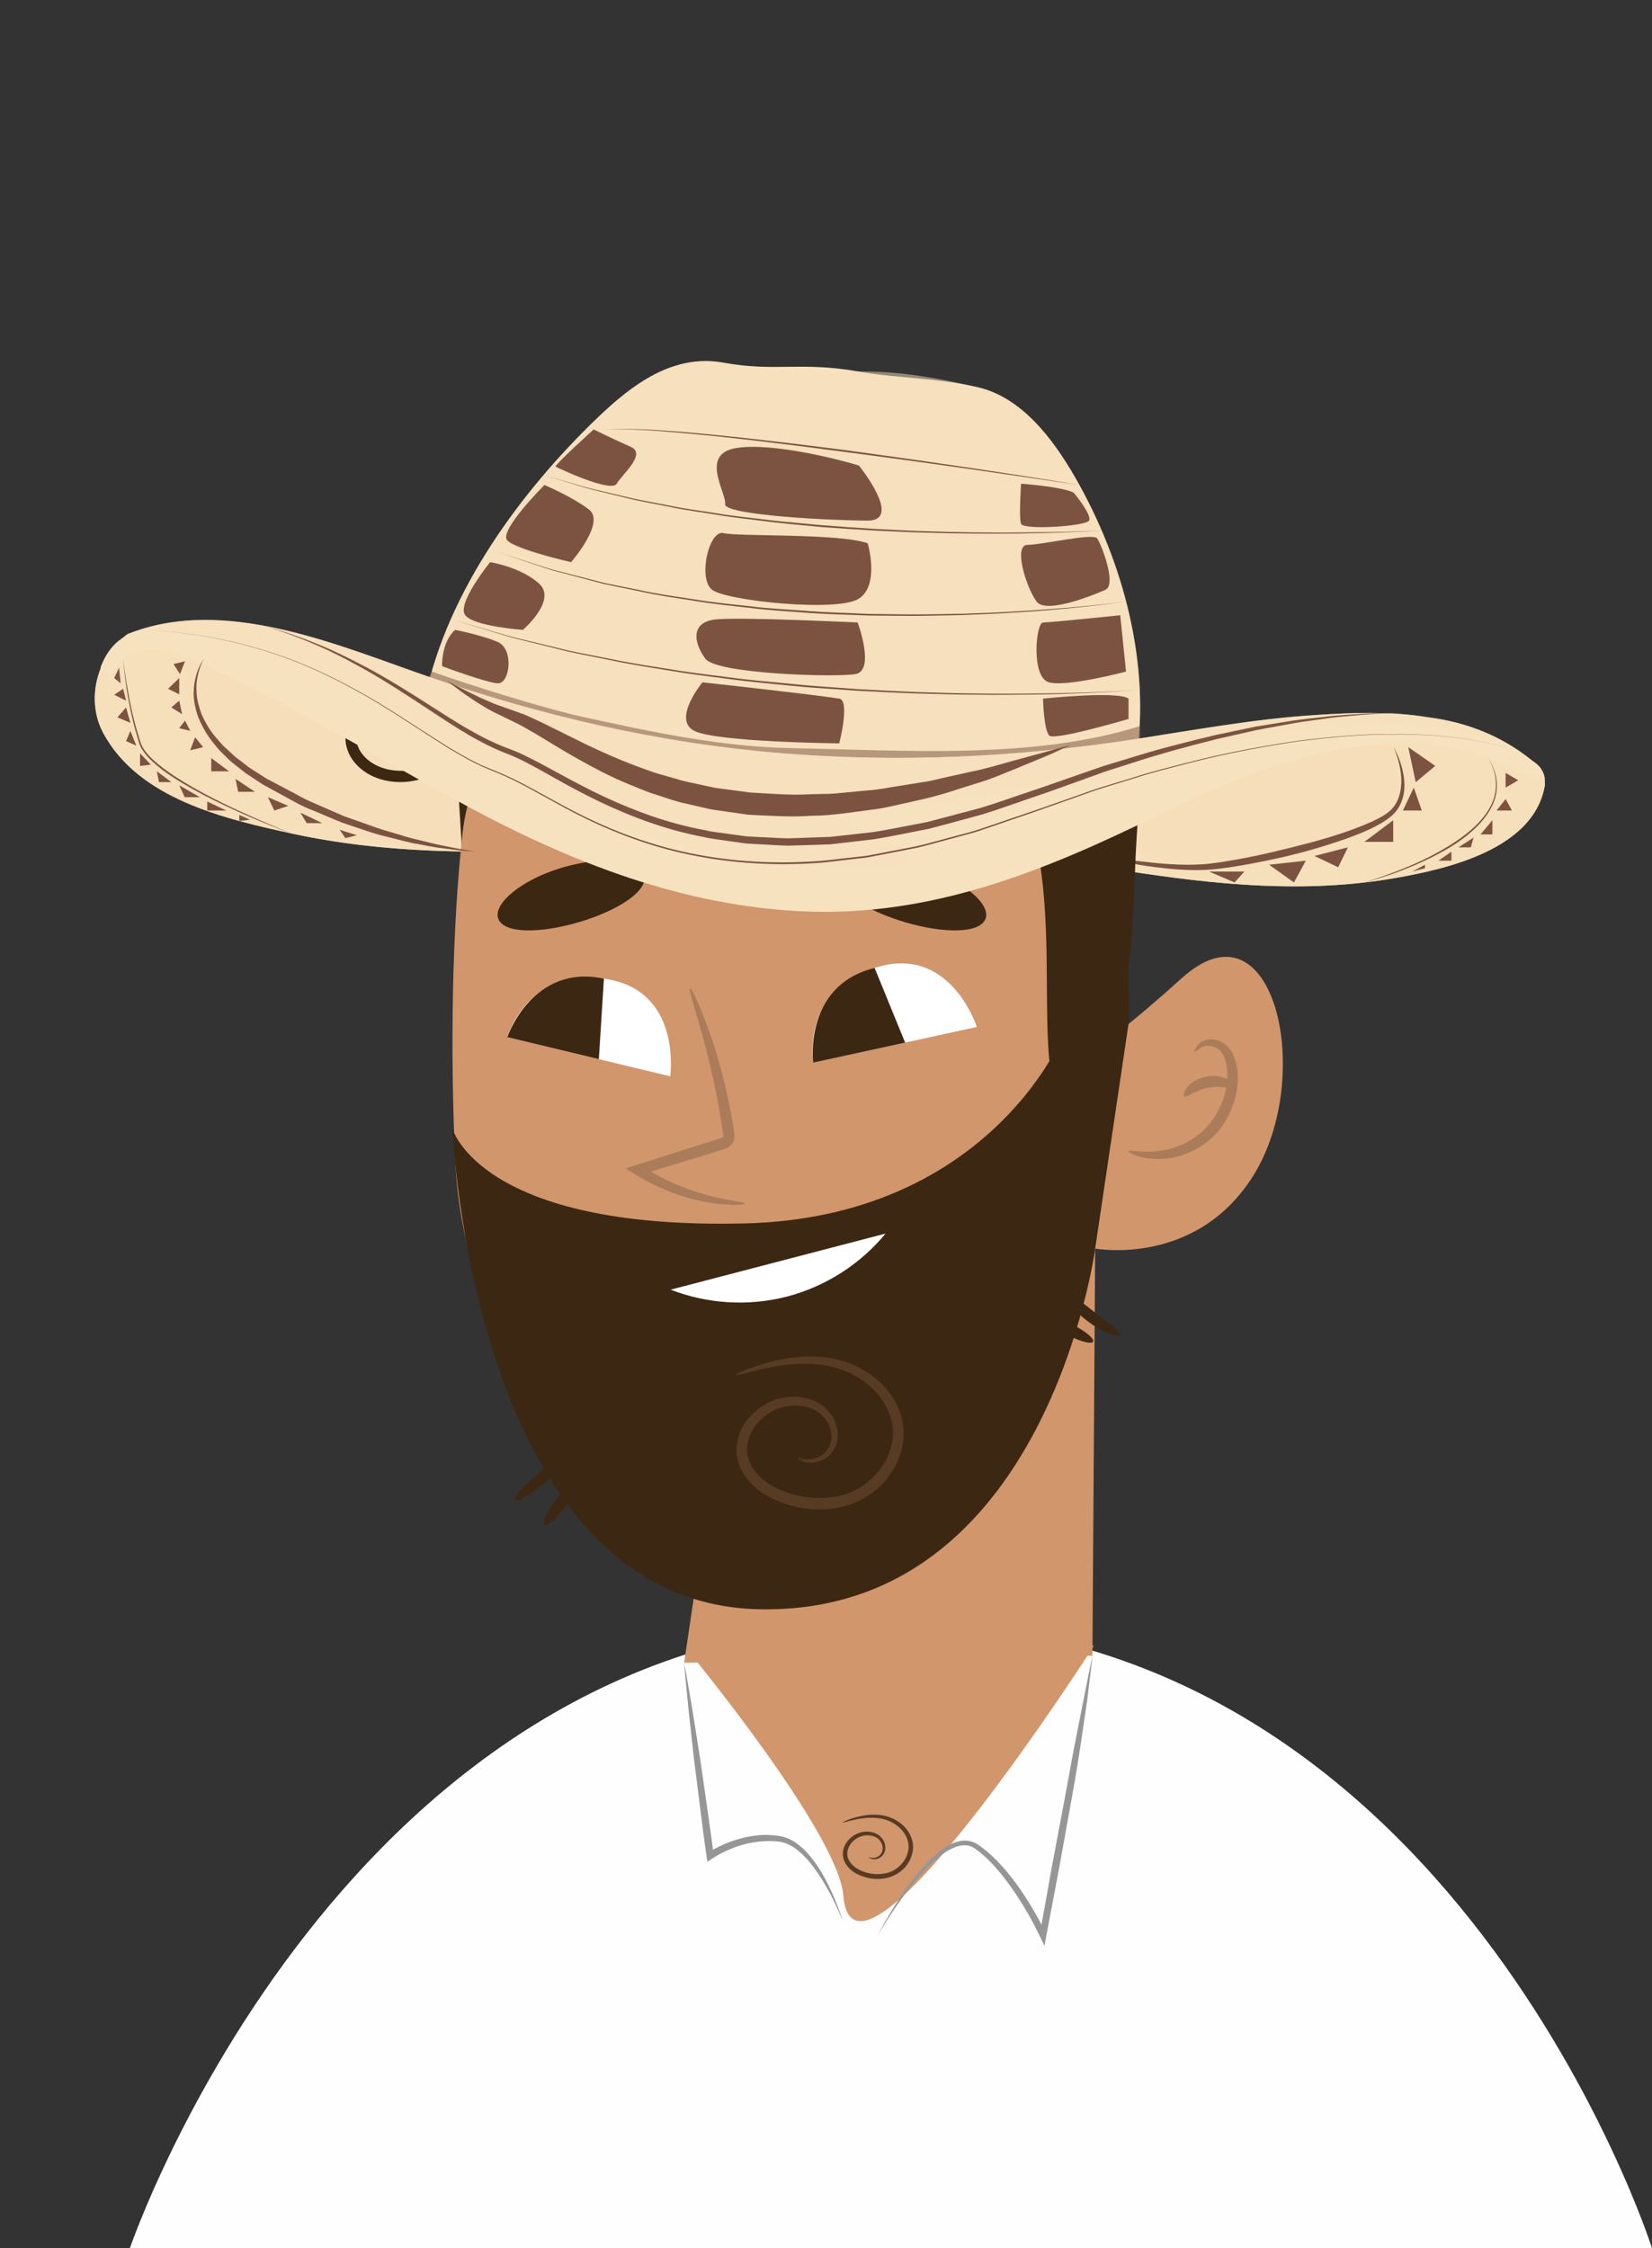 <?xml version="1.0" encoding="utf-8"?>
<!-- Generator: Adobe Illustrator 16.0.0, SVG Export Plug-In . SVG Version: 6.00 Build 0)  -->
<!DOCTYPE svg PUBLIC "-//W3C//DTD SVG 1.1//EN" "http://www.w3.org/Graphics/SVG/1.1/DTD/svg11.dtd">
<svg version="1.1" id="Capa_1" xmlns="http://www.w3.org/2000/svg" xmlns:xlink="http://www.w3.org/1999/xlink" x="0px" y="0px"
	 width="222.104px" height="302.26px" viewBox="0 0 222.104 302.26" enable-background="new 0 0 222.104 302.26"
	 xml:space="preserve">
<rect x="0" y="0" width="222.104" height="302.26" fill="#333333" stroke="none"/>
<g>
	<g>
		<g>
			<path fill="#F7E2C0" d="M207.697,105.349c-0.011-0.16-0.016-0.324-0.014-0.489c-0.005-0.076,0-0.16-0.013-0.232
				c-0.13-1.08-0.979-2.103-1.979-2.428c-0.688-0.608-1.533-1.104-2.606-1.438c-2.142-1.315-4.879-1.975-7.013-2.371
				c-1.697-0.314-8.357-0.588-11.235,0.795c-4.867-0.286-10.084,0.692-14.828,1.075c-5.972,0.479-12.658,0.463-18.394,2.606
				c-5.198-0.38-10.556,0.229-15.753,0.386c-5.592,0.174-11.184,0.279-16.779,0.353c-5.592,0.071-11.185,0.063-16.776,0.065
				c-4.759,0.002-9.885-0.598-14.674,0.03c-5.54-1.08-11.132-1.54-16.636-3.038c-6.438-1.756-12.544-4.572-18.626-7.357
				c-9.192-4.207-21.196-10.174-31.619-7.897c-0.079-0.437-0.379-0.788-0.941-0.712c-5.949,0.769-8.793,8.444-5.968,13.781
				c4.738,8.954,16.478,11.641,25.328,13.573c25,5.464,50.67,0.005,75.89,0.486c24.428,0.47,48.166,9.828,72.69,5.483
				c6.969-1.233,18.569-3.908,19.952-12.49C207.699,105.47,207.702,105.407,207.697,105.349z"/>
			<path opacity="0.5" fill="#F6DEBB" enable-background="new    " d="M207.697,105.349c-0.011-0.16-0.016-0.324-0.014-0.489
				c-0.005-0.076,0-0.16-0.013-0.232c-0.13-1.08-0.979-2.103-1.979-2.428c-0.688-0.608-1.533-1.104-2.606-1.438
				c-2.142-1.315-4.879-1.975-7.013-2.371c-1.697-0.314-8.357-0.588-11.235,0.795c-4.867-0.286-10.084,0.692-14.828,1.075
				c-5.972,0.479-12.658,0.463-18.394,2.606c-5.198-0.38-10.556,0.229-15.753,0.386c-5.592,0.174-11.184,0.279-16.779,0.353
				c-5.592,0.071-11.185,0.063-16.776,0.065c-4.759,0.002-9.885-0.598-14.674,0.03c-5.54-1.08-11.132-1.54-16.636-3.038
				c-6.438-1.756-12.544-4.572-18.626-7.357c-9.192-4.207-21.196-10.174-31.619-7.897c-0.079-0.437-0.379-0.788-0.941-0.712
				c-5.949,0.769-8.793,8.444-5.968,13.781c4.738,8.954,16.478,11.641,25.328,13.573c25,5.464,50.67,0.005,75.89,0.486
				c24.428,0.47,48.166,9.828,72.69,5.483c6.969-1.233,18.569-3.908,19.952-12.49C207.699,105.47,207.702,105.407,207.697,105.349z"
				/>
			<path opacity="0.5" fill="#F6DEBB" enable-background="new    " d="M207.697,105.349c-0.011-0.16-0.016-0.324-0.014-0.489
				c-0.005-0.076,0-0.16-0.013-0.232c-0.13-1.08-0.979-2.103-1.979-2.428c-0.688-0.608-1.533-1.104-2.606-1.438
				c-2.142-1.315-4.879-1.975-7.013-2.371c-1.697-0.314-8.357-0.588-11.235,0.795c-4.867-0.286-10.084,0.692-14.828,1.075
				c-5.972,0.479-12.658,0.463-18.394,2.606c-5.198-0.38-10.556,0.229-15.753,0.386c-5.592,0.174-11.184,0.279-16.779,0.353
				c-5.592,0.071-11.185,0.063-16.776,0.065c-4.759,0.002-9.885-0.598-14.674,0.03c-5.54-1.08-11.132-1.54-16.636-3.038
				c-6.438-1.756-12.544-4.572-18.626-7.357c-9.192-4.207-21.196-10.174-31.619-7.897c-0.079-0.437-0.379-0.788-0.941-0.712
				c-5.949,0.769-8.793,8.444-5.968,13.781c4.738,8.954,16.478,11.641,25.328,13.573c25,5.464,50.67,0.005,75.89,0.486
				c24.428,0.47,48.166,9.828,72.69,5.483c6.969-1.233,18.569-3.908,19.952-12.49C207.699,105.47,207.702,105.407,207.697,105.349z"
				/>
			<path opacity="0.5" fill="#F6DEBB" enable-background="new    " d="M189.418,101.893c-2.292-2.712-5.271-2.522-8.589-2.375
				c-2.946,0.134-5.886,0.329-8.827,0.553c-0.672,0.071-1.339,0.137-1.994,0.189c-0.92,0.074-1.858,0.137-2.807,0.195
				c-1.653,0.14-3.307,0.283-4.958,0.426c-1.204,0.104-2.405,0.209-3.604,0.314c-2.42,0.337-4.793,0.838-7.026,1.671
				c-5.198-0.38-10.556,0.229-15.753,0.386c-1.004,0.032-2.011,0.052-3.017,0.078c-2.436,0.28-4.833,0.707-7.108,1.498
				c-1.843-0.151-3.669-0.28-5.438-0.443c-2.772-0.253-5.549-0.492-8.323-0.73c-3.226,0.01-6.448,0.014-9.671,0.016
				c-4.758,0.002-9.884-0.598-14.673,0.03c-5.54-1.08-11.132-1.54-16.636-3.038c-3.862-1.054-7.604-2.493-11.299-4.072
				c-0.051-0.018-0.103-0.036-0.154-0.052c-0.031-0.019-0.061-0.035-0.093-0.054c-2.376-1.022-4.731-2.102-7.08-3.18
				c-4.588-2.098-9.872-4.635-15.313-6.368c-5.025-1.197-13.422-1.417-12.03,5.915c1.377,7.283,8.92,12.865,15.02,16.223
				c5.258,2.894,12.392,4.991,18.687,4.239c1.115,0.536,2.271,0.897,3.453,1.161c17.592,0.26,35.343-2.274,52.875-1.938
				c7.362,0.141,14.657,1.091,21.934,2.229c1.736-0.358,3.485-0.674,5.264-0.888c3.434-0.414,6.745,0.101,10.121,0.337
				c7.819,2.983,16.179,2.466,24.19,0.015C179.967,113.188,194.349,107.735,189.418,101.893z"/>
		</g>
		<g>
			<path fill="#7B5340" d="M145.116,114.521c0,0,0.81,0.164,2.233,0.407c1.421,0.25,3.456,0.593,5.91,0.871
				c2.446,0.288,5.331,0.59,8.375,0.406c1.51-0.104,3.088-0.379,4.676-0.652c1.59-0.287,3.199-0.625,4.8-0.998
				c3.193-0.771,6.393-1.548,9.304-2.535c1.458-0.481,2.838-1.023,4.109-1.592c1.257-0.597,2.422-1.226,3.036-2.22
				c0.633-0.98,0.825-2.099,0.842-3.073c0.01-0.982-0.147-1.845-0.316-2.539c-0.354-1.392-0.717-2.144-0.717-2.144
				s0.107,0.178,0.279,0.525c0.171,0.349,0.414,0.866,0.64,1.56c0.225,0.692,0.454,1.558,0.521,2.588
				c0.072,1.021-0.072,2.253-0.74,3.399c-0.331,0.573-0.817,1.091-1.385,1.501c-0.562,0.413-1.172,0.773-1.814,1.104
				c-1.282,0.669-2.695,1.215-4.165,1.733c-2.947,1.016-6.136,1.947-9.382,2.629c-1.62,0.353-3.248,0.668-4.86,0.935
				c-1.614,0.263-3.202,0.502-4.786,0.545c-1.572,0.048-3.081-0.041-4.502-0.174c-1.419-0.148-2.756-0.312-3.98-0.521
				C148.293,115.443,145.116,114.521,145.116,114.521z"/>
		</g>
		<g>
			<path fill="#7B5340" d="M183.438,118.645c0,0,1.632-0.472,4.006-1.381c2.373-0.896,5.505-2.255,8.305-4.153
				c0.699-0.472,1.382-0.97,2.005-1.517c0.634-0.537,1.199-1.128,1.695-1.74c0.485-0.62,0.898-1.267,1.169-1.936
				c0.146-0.33,0.264-0.66,0.331-0.993c0.103-0.325,0.124-0.653,0.156-0.966c0.043-0.625,0-1.208-0.112-1.708
				c-0.062-0.514-0.277-0.919-0.375-1.276c-0.312-0.67-0.506-1.049-0.506-1.049s0.208,0.369,0.545,1.032
				c0.11,0.354,0.342,0.757,0.424,1.273c0.133,0.502,0.2,1.096,0.158,1.736c-0.029,0.32-0.046,0.657-0.147,0.991
				c-0.064,0.342-0.182,0.681-0.324,1.021c-0.27,0.687-0.684,1.353-1.169,1.989c-0.497,0.629-1.065,1.236-1.699,1.788
				c-0.625,0.562-1.31,1.075-2.01,1.56c-2.852,1.882-6.009,3.202-8.398,4.072C185.091,118.248,183.438,118.645,183.438,118.645z"/>
		</g>
		<polygon fill="#7B5340" points="189.335,100.452 192.962,102.973 190.338,105.162 		"/>
		<polygon fill="#7B5340" points="190.079,105.893 188.609,108.976 191.147,108.976 		"/>
		<polygon fill="#7B5340" points="187.308,110.283 183.438,113.186 187.308,113.186 		"/>
		<polygon fill="#7B5340" points="181.217,113.925 176.722,115.084 179.913,116.598 		"/>
		<polygon fill="#7B5340" points="175.562,115.719 170.632,116.264 173.967,118.645 		"/>
		<polygon fill="#7B5340" points="167.299,117.183 162.564,117.183 165.979,118.645 		"/>
		<polygon fill="#7B5340" points="202.424,103.921 202.424,105.893 204.124,104.905 		"/>
		<polygon fill="#7B5340" points="202.424,107.431 201.201,108.976 203.274,108.976 		"/>
		<polygon fill="#7B5340" points="200.645,110.283 199.051,112.186 200.645,112.186 		"/>
		<polygon fill="#7B5340" points="198.106,112.619 196.079,113.925 197.746,113.925 		"/>
		<polygon fill="#7B5340" points="195.135,114.506 193.395,115.719 195.135,115.719 		"/>
		<polygon fill="#7B5340" points="191.583,116.264 189.877,117.183 191.583,116.724 		"/>
	</g>
	<g>
		<path fill="#3C2713" d="M65.399,161.824c-0.821-19.283-3.213-41.655-4.031-60.94C61.051,93.473,60.8,85.726,63.937,79
			c2.732-5.863,7.84-10.363,13.505-13.488c5.667-3.124,11.918-5.005,18.131-6.808c4.741-1.379,9.585-2.739,14.52-2.562
			c4.936,0.177,10.056,2.137,12.862,6.199c2.808,4.062,2.465,10.376-1.516,13.296c5.614-1.522,11.448-2.262,17.27-2.188
			c2.582,0.034,5.368,0.312,7.308,2.017c2.668,2.341,2.708,6.673,1.057,9.815c-1.647,3.145-4.579,5.382-7.419,7.513
			c5.04,0.217,11.06,1.053,13.205,5.618c1.084,2.312,0.82,5.007,0.532,7.546c-1.097,9.667-0.572,14.511-1.668,24.177
			c-0.323,2.866,0.899,10.68-1.115,12.739c-2.047,2.095-8.456,2.678-11.366,3.041c-24.23,3.045-46.803,11.385-71.034,14.429"/>
		<path fill="#FFFEFE" d="M17.462,302.26c0,0,28.808-84.633,103.381-84.166c74.572,0.47,101.261,84.166,101.261,84.166H17.462z"/>
		<path fill="#D1966C" d="M62.184,112.05c-1.452,13.228-1.647,29.389-0.995,43.78c0.91,20,11.396,39.726,31.098,43.308l3.239,0.59
			l-3.55,23.82l54.895-0.941l0.37-54.738c0,0,13.531,2.518,21.246-9.786c8.378-13.366,2.792-37.753-9.574-26.596
			c-14.484,13.072-17.615,12.924-17.615,12.924c-2.503-16.909,7.054-51.103-32.769-59.79C88.532,80.255,64.42,91.702,62.184,112.05z
			"/>
		<g>
			<path fill="#AB7C59" d="M151.723,154.776c0.068-0.246,1.636,0.279,4.109-0.031c2.425-0.262,5.824-1.691,7.696-4.961
				c1.508-2.518,1.831-5.584,1.128-7.512c-0.738-2.03-2.913-1.865-3.378-1.285l-0.281-0.375c0.514-0.142,0.771-0.171,0.809-0.094
				c0.032,0.077-0.164,0.25-0.613,0.534l-0.757,0.471l0.474-0.845c0.251-0.451,1.015-0.997,2.041-0.932
				c1.005-0.011,2.271,0.76,2.829,2.016c1.103,2.472,0.787,5.849-0.932,8.805c-2.167,3.788-6.273,5.29-8.938,5.259
				C153.147,155.869,151.64,154.918,151.723,154.776z"/>
		</g>
		<g>
			<path fill="#AB7C59" d="M165.95,146.193c-0.263,0.343-1.688-0.303-3.459,0.054c-1.784,0.275-2.897,1.375-3.263,1.147
				c-0.166-0.11-0.095-0.611,0.396-1.216c0.482-0.603,1.423-1.234,2.6-1.442c1.172-0.21,2.272,0.057,2.932,0.455
				C165.83,145.589,166.067,146.035,165.95,146.193z"/>
		</g>
		<path fill="#F0A67B" d="M90.166,177.376"/>
		<g>
			<path fill="#AB7C59" d="M113.358,196.877c0.205,0.356-1.157,1.456-3.225,1.728c-2.063,0.28-3.664-0.422-3.563-0.823
				c0.089-0.425,1.595-0.448,3.361-0.695C111.701,196.86,113.161,196.487,113.358,196.877z"/>
		</g>
		<path fill="#FFFFFF" d="M109.33,142.874c0,0-1.774-10.39,9.333-13.04c9.329-2.229,12.673,8.238,12.673,8.238L109.33,142.874z"/>
		<path fill="#3C2713" d="M117.587,130.135l4.105,10.044l-12.363,2.695C109.33,142.874,107.993,132.517,117.587,130.135z"/>
		<path fill="#FFFFFF" d="M68.208,139.446c0,0,2.931-10.129,14.08-7.676c9.37,2.058,7.82,12.938,7.82,12.938L68.208,139.446z"/>
		<path fill="#3C2713" d="M81.193,131.574l-0.68,10.827l-12.305-2.955C68.208,139.446,71.518,129.54,81.193,131.574z"/>
		<path fill="#3C2713" d="M60.834,151.772c0,0,2.629,63.814,41.26,64.59c38.624,0.779,45.146-48.495,45.146-48.495l4.482-30.185
			l-9.303,2.496c0,0-10.149,23.515-42.266,24.308C64.618,165.362,60.834,151.772,60.834,151.772z"/>
		<g>
			<path fill="#AB7C59" d="M100.154,161.824c0,0.139-1.601,0.319-4.318-0.063c-2.69-0.382-6.524-1.431-10.436-3.865l-1.293-0.811
				l1.469-0.464c2.803-0.892,5.783-1.839,8.911-2.83c0.799-0.25,1.592-0.496,2.375-0.737c0.35-0.142,0.337-0.162,0.359-0.234
				c0.038-0.121-0.027-0.543-0.087-0.938c-0.229-1.571-0.492-3.081-0.768-4.514c-0.562-2.863-1.187-5.421-1.764-7.557
				c-1.166-4.269-2.076-6.87-1.861-6.956c0.179-0.071,1.452,2.396,2.897,6.639c0.722,2.122,1.465,4.689,2.11,7.586
				c0.318,1.447,0.614,2.979,0.871,4.572c0.04,0.393,0.19,0.779,0.085,1.466c-0.11,0.776-0.918,1.271-1.337,1.374
				c-0.799,0.252-1.606,0.506-2.427,0.763c-3.137,0.955-6.133,1.867-8.945,2.722l0.175-1.273
				C93.592,161.531,100.269,161.401,100.154,161.824z"/>
		</g>
		<g>
			<path fill="#3C2713" d="M132.499,123.527c-0.757,1.988-5.533,2.01-10.804,0.467c-5.266-1.555-9.271-4.163-8.83-6.244
				c0.435-2.062,5.41-2.764,10.998-1.116C129.447,118.273,133.25,121.557,132.499,123.527z"/>
		</g>
		<g>
			<path fill="#3C2713" d="M66.992,123.527c0.756,1.988,5.533,2.01,10.803,0.467c5.267-1.555,9.271-4.163,8.829-6.244
				c-0.434-2.062-5.409-2.764-10.997-1.116C70.042,118.273,66.239,121.557,66.992,123.527z"/>
		</g>
		<path fill="#FFFFFF" d="M90.166,173.392c4.954,1.937,10.524,2.264,15.67,0.92c5.146-1.345,9.849-4.351,13.225-8.461"/>
		<g>
			<path fill="#3C2713" d="M76.745,195.54c0.27,0.327-1.188,1.96-3.255,3.648c-2.068,1.691-3.958,2.795-4.228,2.467
				c-0.266-0.327,1.188-1.963,3.258-3.652C74.586,196.313,76.478,195.213,76.745,195.54z"/>
		</g>
		<g>
			<path fill="#3C2713" d="M77.337,199.469c0.339,0.255-0.319,1.701-1.467,3.235c-1.148,1.531-2.354,2.568-2.696,2.314
				c-0.34-0.256,0.319-1.703,1.472-3.236C75.792,200.251,76.998,199.215,77.337,199.469z"/>
		</g>
		<g>
			<path fill="#3C2713" d="M146.953,180.384c-0.194,0.377-1.66,0.004-3.273-0.836c-1.609-0.837-2.759-1.818-2.565-2.195
				c0.196-0.375,1.663-0.002,3.274,0.836C145.999,179.024,147.149,180.006,146.953,180.384z"/>
		</g>
		<g>
			<path fill="#3C2713" d="M150.594,179.485c-0.169,0.375-2.334-0.27-4.492-1.948c-2.168-1.669-3.338-3.599-3.021-3.858
				c0.333-0.279,1.933,1.092,3.957,2.646C149.05,177.892,150.783,179.094,150.594,179.485z"/>
		</g>
		<g>
			<path fill="#3C2713" d="M135.567,63.755c0.063,0.062-0.208,0.561-1.028,1.195c-0.412,0.288-0.988,0.689-1.891,0.642
				c-0.926-0.008-1.851-1.066-1.724-2.187c0.019-1.142,1.014-2.186,2.09-2.575c1.067-0.438,2.34-0.567,3.606-0.288
				c1.242,0.265,2.649,1.013,3.308,2.495c0.654,1.491,0.151,3.199-0.64,4.381c-3.408,4.602-8.147,6.722-11.579,7.602
				c-3.483,0.86-5.721,0.521-5.707,0.362c-0.014-0.262,2.166-0.32,5.404-1.403c3.155-1.049,7.612-3.354,10.587-7.386
				c0.655-1.004,0.919-2.096,0.55-2.973c-0.354-0.865-1.277-1.466-2.248-1.703c-1.911-0.513-4.196,0.262-4.289,1.581
				c-0.102,0.659,0.268,1.15,0.761,1.245c0.497,0.103,1.057-0.106,1.46-0.304C135.055,64.021,135.485,63.667,135.567,63.755z"/>
		</g>
		<g>
			<path fill="#3C2713" d="M50.389,100.316c0.082-0.086,0.468,0.374,1.26,0.172c0.383-0.105,0.758-0.379,0.871-0.88
				c0.123-0.486-0.027-1.16-0.49-1.602c-0.826-0.914-3.425-1.179-3.988,0.334c-0.298,0.732-0.127,1.819,0.395,2.659
				c0.542,0.871,1.428,1.596,2.468,2.045c2.114,0.902,4.56,0.695,6.42-0.072c1.915-0.794,3.396-2.083,4.541-3.229
				c2.258-2.365,3.421-4.123,3.627-3.979c0.145,0.09-0.666,2.029-2.824,4.709c-1.102,1.301-2.614,2.802-4.776,3.794
				c-2.16,0.969-4.963,1.29-7.595,0.185c-1.296-0.562-2.437-1.484-3.148-2.677c-0.69-1.211-0.963-2.657-0.405-3.994
				c0.59-1.406,2.165-1.897,3.241-1.791c1.122,0.067,2.176,0.504,2.85,1.287c0.682,0.798,0.796,1.829,0.502,2.598
				c-0.287,0.807-1.067,1.194-1.597,1.201C50.562,101.114,50.28,100.305,50.389,100.316z"/>
		</g>
		<g>
			<path fill="#583B23" d="M98.95,184.849c-0.03-0.093,1.011-0.609,3.011-1.273c1.993-0.613,5.026-1.498,8.896-1.102
				c1.914,0.209,4.036,0.862,5.943,2.166c1.898,1.277,3.691,3.252,4.392,5.871c0.753,2.612,0.053,5.641-1.666,7.942
				c-1.684,2.354-4.506,3.974-7.502,4.362c-3.011,0.402-5.995-0.184-8.531-1.506c-2.489-1.267-4.699-3.832-4.464-6.771
				c0.234-2.854,2.223-4.949,4.325-5.979c2.172-1.045,4.579-0.983,6.423-0.07c1.888,0.921,2.875,2.84,2.849,4.465
				c0.029,1.688-1.09,2.965-2.123,3.37c-1.037,0.47-1.975,0.372-2.508,0.155c-0.545-0.223-0.741-0.474-0.715-0.502
				c0.011-0.154,1.164,0.768,2.955-0.186c0.851-0.445,1.623-1.473,1.534-2.822c-0.059-1.318-0.918-2.828-2.463-3.506
				c-1.519-0.693-3.619-0.688-5.385,0.234c-1.76,0.896-3.361,2.759-3.478,4.927c-0.158,2.172,1.532,4.229,3.758,5.358
				c2.225,1.146,4.961,1.672,7.607,1.311c5.396-0.538,9.272-5.986,8.013-10.428c-0.545-2.203-2.06-3.989-3.744-5.184
				c-1.705-1.226-3.587-1.877-5.363-2.135c-3.592-0.513-6.587,0.164-8.593,0.602C100.103,184.626,98.986,184.957,98.95,184.849z"/>
		</g>
		<g>
			<path fill="#583B23" d="M104.145,63.946c-0.026-0.025,0.119-0.274,0.617-0.448c0.481-0.154,1.348-0.14,2.139,0.508
				c0.844,0.61,1.207,2.124,0.583,3.42c-0.559,1.347-2.078,2.349-3.73,2.683c-1.658,0.351-3.48,0.408-5.428,0.134
				c-1.892-0.365-4.058-0.688-5.868-2.484c-0.894-0.912-1.239-2.455-0.841-3.706c0.342-1.273,1.243-2.347,2.269-3.072
				c2.094-1.394,4.353-2.233,6.848-2.831c2.48-0.552,5.079-0.575,7.448,0.154c2.354,0.756,4.376,2.219,5.677,4.107
				c1.326,1.869,1.796,4.219,1.405,6.211c-0.365,2.005-1.316,3.66-2.365,4.949c-2.181,2.576-4.599,3.796-6.171,4.641
				c-1.614,0.81-2.541,1.169-2.59,1.079c-0.056-0.099,0.785-0.638,2.289-1.597c1.466-0.983,3.734-2.346,5.612-4.793
				c0.918-1.222,1.708-2.754,1.964-4.481c0.281-1.725-0.146-3.61-1.301-5.194c-1.132-1.59-2.925-2.853-4.965-3.485
				c-2.061-0.615-4.392-0.604-6.675-0.091c-2.254,0.52-4.553,1.396-6.297,2.553c-1.734,1.112-2.473,3.357-1.252,4.622
				c1.199,1.298,3.282,1.816,5.012,2.161c1.775,0.311,3.521,0.313,5.01,0.06c1.484-0.249,2.664-0.971,3.174-1.992
				c0.544-1.002,0.371-2.075-0.208-2.604C105.235,63.275,104.127,64.067,104.145,63.946z"/>
		</g>
		<path fill="#D1966C" d="M92.287,221.666c0,0,20.389,24.662,21.094,33.177c1.398,16.879,33.696-33.576,33.696-33.576
			L92.287,221.666z"/>
		<g>
			<path fill="#583B23" d="M113.286,245.015c-0.013-0.035,0.422-0.255,1.264-0.535c0.84-0.256,2.113-0.627,3.738-0.463
				c0.807,0.09,1.696,0.362,2.498,0.91c0.799,0.538,1.551,1.367,1.844,2.469c0.319,1.1,0.024,2.371-0.696,3.338
				c-0.708,0.99-1.896,1.67-3.153,1.834c-1.265,0.17-2.519-0.077-3.585-0.633c-1.045-0.533-1.974-1.61-1.875-2.845
				c0.098-1.198,0.933-2.081,1.816-2.513c0.912-0.439,1.924-0.415,2.699-0.032c0.793,0.388,1.208,1.196,1.196,1.877
				c0.012,0.711-0.457,1.246-0.891,1.418c-0.438,0.196-0.831,0.156-1.053,0.063c-0.229-0.092-0.313-0.197-0.303-0.211
				c0.005-0.064,0.489,0.324,1.244-0.077c0.356-0.188,0.68-0.62,0.643-1.188c-0.025-0.553-0.386-1.188-1.033-1.47
				c-0.64-0.291-1.521-0.288-2.263,0.097c-0.739,0.379-1.416,1.16-1.461,2.07c-0.067,0.914,0.644,1.777,1.578,2.253
				c0.935,0.479,2.085,0.702,3.197,0.548c2.267-0.224,3.896-2.514,3.368-4.381c-0.229-0.926-0.866-1.675-1.574-2.178
				c-0.715-0.516-1.507-0.787-2.25-0.898c-1.513-0.213-2.773,0.071-3.615,0.254C113.771,244.923,113.3,245.062,113.286,245.015z"/>
		</g>
		<g>
			<path fill="#979696" d="M113.286,258.24c-0.762-1.871-1.634-3.697-2.688-5.405c-1.064-1.682-2.253-3.357-3.865-4.443
				c-0.397-0.271-0.829-0.479-1.271-0.625c-0.44-0.16-0.888-0.182-1.411-0.224c-0.5-0.021-0.953-0.028-1.448,0.013
				c-0.487,0.019-0.972,0.09-1.453,0.17c-0.962,0.17-1.907,0.451-2.817,0.818c-0.901,0.367-1.806,0.818-2.589,1.342l-0.638,0.426
				l-0.112-0.756c-0.321-2.158-0.59-4.322-0.863-6.486l-0.817-6.494l-0.724-6.506l-0.319-3.258
				c-0.108-1.088-0.208-2.174-0.294-3.264c0.206,1.073,0.396,2.146,0.58,3.225L93.109,230l1.023,6.465l0.93,6.479
				c0.309,2.158,0.623,4.318,0.884,6.483l-0.75-0.329c0.907-0.586,1.83-1.022,2.802-1.404c0.968-0.375,1.976-0.657,3.005-0.824
				c0.516-0.079,1.034-0.146,1.558-0.16c0.512-0.035,1.071,0.009,1.577,0.055c0.479,0.061,1.052,0.113,1.56,0.319
				c0.51,0.188,0.988,0.444,1.414,0.759c0.863,0.616,1.568,1.393,2.195,2.204c0.626,0.815,1.168,1.687,1.644,2.587
				C111.906,254.429,112.695,256.306,113.286,258.24z"/>
		</g>
		<g>
			<path fill="#979696" d="M118.021,260.176c1.317-2.534,2.829-4.973,4.55-7.269c0.869-1.141,1.789-2.254,2.857-3.236
				c0.533-0.49,1.101-0.954,1.729-1.344c0.626-0.387,1.318-0.719,2.092-0.828c0.769-0.122,1.618,0.061,2.267,0.516l0.871,0.648
				c0.282,0.225,0.557,0.48,0.835,0.72c0.536,0.499,1.052,1.009,1.528,1.556c0.492,0.531,0.941,1.101,1.389,1.668
				c0.889,1.141,1.681,2.35,2.429,3.58c0.747,1.233,1.437,2.488,2.072,3.801l-0.854,0.107l1.687-9.39l1.764-9.374l0.861-4.686
				c0.278-1.565,0.604-3.123,0.904-4.685l0.924-4.679c0.313-1.559,0.607-3.12,0.946-4.678c-0.159,1.584-0.36,3.162-0.548,4.744
				c-0.171,1.586-0.448,3.149-0.668,4.727c-0.239,1.572-0.453,3.148-0.714,4.717c-0.255,1.564-0.512,3.145-0.802,4.706l-1.693,9.387
				l-1.771,9.371l-0.256,1.354l-0.598-1.246c-1.214-2.533-2.664-5-4.338-7.264c-0.422-0.563-0.847-1.129-1.313-1.654
				c-0.448-0.541-0.94-1.049-1.437-1.531c-0.258-0.23-0.499-0.473-0.771-0.697l-0.831-0.65c-0.519-0.377-1.156-0.533-1.804-0.45
				c-0.646,0.073-1.284,0.352-1.876,0.698c-0.593,0.351-1.148,0.78-1.676,1.242c-1.053,0.932-2.016,1.979-2.915,3.078
				C121.068,255.343,119.481,257.724,118.021,260.176z"/>
		</g>
	</g>
	<g>
		<path fill="#F7E2C0" d="M155.335,101.451c-0.854,0.196-1.709,0.399-2.563,0.604c1.918-12.735-1.7-26.481-8.196-37.816
			c-3.121-5.438-7.298-10.806-13.085-12.164c-5.538-1.301-10.781-1.193-16.094-2.129c-7.743-1.364-11.122,0.08-18.141-1.184
			c-6.779-1.217-12.283,2.938-17.062,7.543c-10.202,9.832-19.96,23.132-22.977,37.279c-0.032,0.155-0.027,0.299-0.01,0.437
			c-0.274,0.194-0.28,0.672,0.123,0.965c7.644,5.535,17.177,8.551,25.13,11.848c7.975,3.298,15.837,5.373,23.917,6.077
			c16.361,1.426,34.098-2.913,49.372-8.635C157.376,103.664,157.025,101.063,155.335,101.451z"/>
		<path fill="#7B5340" d="M106.336,100.585c-9.362-0.173-18.854-2.191-27.988-4.202c-5.251-1.156-15.292-4.308-20.297-6.091
			c-2.768,5.01-0.289,1.231-0.833,3.293c-0.041,0.153-0.027,0.299-0.01,0.437c-0.274,0.194-0.28,0.672,0.123,0.965
			c7.644,5.535,17.177,8.551,25.13,11.848c3.203,1.323,6.388,2.44,9.574,3.362c1.766,0.021,3.523,0.014,5.264-0.026
			c8.864-0.198,17.714-1.191,26.54-1.974c8.32-0.741,17.064-0.81,25.134-3.148c2.614-0.758,4.957-1.999,6.985-3.593
			c-0.182-0.049-0.388-0.059-0.623-0.004c-0.854,0.196-1.827,4.221-2.68,4.427c0.755-5.016,0.771,1.343,0.624-8.263
			C138.846,102.167,121.57,100.87,106.336,100.585z"/>
		<path opacity="0.5" fill="#F6DEBB" enable-background="new    " d="M155.335,101.451c-0.854,0.196-1.709,0.399-2.563,0.604
			c1.918-12.735-1.7-26.481-8.196-37.816c-3.121-5.438-7.298-10.806-13.085-12.164c-5.538-1.301-10.701-2.196-16.094-2.129
			c-7.078,0.089-11.122,0.08-18.141-1.184c-6.779-1.217-12.283,2.938-17.062,7.543c-10.202,9.832-19.96,23.132-22.977,37.279
			c-0.032,0.155-0.027,0.299-0.01,0.437c-0.274,0.194-0.28,0.672,0.123,0.965c7.644,5.535,17.177,8.551,25.13,11.848
			c7.975,3.298,15.837,5.373,23.917,6.077c16.361,1.426,34.098-2.913,49.372-8.635C157.376,103.664,157.025,101.063,155.335,101.451
			z"/>
		<path fill="#F7E2C0" d="M206.91,103.026c-4.427-3.925-9.564-5.921-14.968-6.597c-5.039-0.85-10.405-0.603-15.28-0.284
			c-8.022,0.523-15.989,1.985-23.929,3.214c-16.064,2.486-32.145,3.224-48.338,1.852c-15.954-1.354-31.675-4.994-46.849-10.257
			c-12.324-4.273-27.425-10.897-40.418-5.703c-0.379,0.297-0.789,0.641-1.214,0.925c-0.943,0.783-1.747,1.879-2.336,3.394
			c-0.355,0.914,0.921,1.269,1.396,0.616c3.984-5.48,10.63-1.734,15.172,0.436c3.863,1.847,7.659,3.856,11.426,5.916
			c7.08,3.866,14.042,7.967,21.142,11.802c14.215,7.672,29.119,13.452,45.235,14.188c17.216,0.79,32.542-5.425,47.811-12.96
			c15.896-7.846,33.323-14.167,50.12-5.142C206.698,104.866,207.681,103.713,206.91,103.026z"/>
		<path opacity="0.5" fill="#F6DEBB" enable-background="new    " d="M191.942,96.43c-5.039-0.85-10.405-0.603-15.28-0.284
			c-8.022,0.523-15.989,1.985-23.929,3.214c-16.064,2.486-32.145,3.224-48.338,1.852c-15.954-1.354-31.675-4.994-46.849-10.257
			c-11.79-4.09-26.123-10.319-38.717-6.305c9.319,0.452,17.559,2.474,26.067,6.655c8.333,4.096,16.007,9.432,24.198,13.797
			c15.52,8.271,34.101,12.43,51.667,11.223c1.14-0.079,1.912-1.824,0.646-2.387c-3.872-1.713-7.788-3.39-11.735-5.005
			c12.217,0.568,25.007-2.211,36.35-4.905c12.064-2.864,24.077-6.051,36.523-6.597c7.034-0.31,13.549,0.56,19.879,2.406
			C199.142,97.974,195.606,96.889,191.942,96.43z"/>
	</g>
	<g>
		<path fill="#7B5340" d="M152.867,92.773c0,0-1.446,0.126-3.983,0.258c-1.268,0.08-2.81,0.13-4.576,0.211
			c-1.77,0.042-3.764,0.136-5.941,0.142c-2.178,0.031-4.537,0.046-7.032,0.014c-2.496,0.005-5.125-0.093-7.847-0.157
			c-2.721-0.088-5.531-0.236-8.385-0.381c-2.851-0.221-5.752-0.357-8.643-0.652c-2.889-0.299-5.784-0.538-8.614-0.942
			c-2.837-0.361-5.629-0.71-8.311-1.185c-2.688-0.431-5.288-0.844-7.728-1.374c-2.442-0.515-4.772-0.902-6.877-1.468
			c-2.114-0.524-4.052-1.004-5.77-1.431c-1.704-0.476-3.173-0.947-4.392-1.307c-2.433-0.733-3.821-1.153-3.821-1.153
			s1.394,0.404,3.833,1.113c1.221,0.347,2.695,0.802,4.403,1.26c1.72,0.413,3.66,0.879,5.775,1.387
			c2.105,0.558,4.437,0.936,6.877,1.441c2.439,0.521,5.039,0.925,7.727,1.345c2.682,0.465,5.473,0.803,8.308,1.153
			c2.83,0.395,5.725,0.621,8.611,0.911c2.886,0.306,5.785,0.453,8.632,0.684c2.852,0.154,5.66,0.313,8.378,0.411
			c2.72,0.074,5.348,0.181,7.842,0.185c2.494,0.041,4.853,0.036,7.029,0.012c2.177-0.003,4.171-0.074,5.94-0.096
			c1.767-0.063,3.31-0.097,4.577-0.163C151.419,92.885,152.867,92.773,152.867,92.773z"/>
	</g>
	<g>
		<path fill="#7B5340" d="M151.39,80.867c0,0-1.319,0.212-3.643,0.48c-1.16,0.152-2.574,0.279-4.192,0.456
			c-1.623,0.135-3.451,0.328-5.452,0.444c-2,0.135-4.167,0.271-6.463,0.35c-2.294,0.122-4.717,0.145-7.223,0.193
			c-2.505,0.042-5.095-0.02-7.726-0.035c-2.628-0.119-5.304-0.154-7.97-0.346c-2.664-0.221-5.337-0.342-7.948-0.684
			c-2.615-0.295-5.192-0.553-7.663-0.983c-2.478-0.385-4.875-0.729-7.118-1.238c-1.125-0.231-2.219-0.456-3.278-0.674
			c-0.528-0.111-1.049-0.22-1.559-0.327c-0.504-0.133-0.999-0.264-1.484-0.391c-1.938-0.515-3.713-0.986-5.288-1.404
			c-1.558-0.473-2.895-0.958-4.006-1.32c-2.216-0.744-3.481-1.17-3.481-1.17s1.271,0.411,3.496,1.13
			c1.114,0.349,2.456,0.819,4.018,1.273c1.576,0.404,3.354,0.861,5.295,1.36c0.484,0.125,0.979,0.254,1.483,0.385
			c0.51,0.104,1.029,0.212,1.559,0.32c1.06,0.213,2.153,0.434,3.278,0.66c2.241,0.5,4.639,0.835,7.114,1.209
			c2.469,0.421,5.045,0.667,7.657,0.952c2.608,0.331,5.28,0.44,7.941,0.652c2.663,0.202,5.334,0.247,7.96,0.377
			c2.628,0.025,5.215,0.098,7.719,0.064c2.504-0.038,4.925-0.052,7.218-0.164c2.295-0.07,4.462-0.197,6.461-0.324
			c2-0.114,3.828-0.284,5.452-0.399c1.62-0.158,3.035-0.27,4.196-0.408C150.068,81.063,151.39,80.867,151.39,80.867z"/>
	</g>
	<g>
		<path fill="#7B5340" d="M148.593,71.298c0,0-4.756,0.35-11.905,0.432c-3.574,0.028-7.746,0.027-12.213-0.119
			c-2.235-0.038-4.54-0.185-6.885-0.279c-2.343-0.13-4.721-0.301-7.098-0.47c-2.372-0.242-4.75-0.426-7.078-0.714
			c-2.326-0.313-4.628-0.525-6.831-0.905c-2.203-0.373-4.352-0.627-6.354-1.061c-2.007-0.41-3.918-0.732-5.657-1.147
			c-1.737-0.426-3.329-0.815-4.739-1.161c-1.41-0.348-2.607-0.768-3.609-1.054c-1.996-0.604-3.137-0.95-3.137-0.95
			s1.146,0.331,3.147,0.91c1.006,0.272,2.207,0.678,3.621,1.007c1.413,0.332,3.006,0.707,4.745,1.116
			c1.738,0.407,3.65,0.721,5.656,1.122c2.003,0.424,4.151,0.668,6.354,1.031c2.203,0.37,4.504,0.571,6.828,0.874
			c2.328,0.278,4.704,0.449,7.074,0.683c2.375,0.18,4.75,0.36,7.09,0.501c2.342,0.104,4.645,0.262,6.878,0.31
			c4.463,0.165,8.633,0.186,12.206,0.172c3.572-0.028,6.551-0.078,8.634-0.157C147.404,71.371,148.593,71.298,148.593,71.298z"/>
	</g>
	<g>
		<path fill="#7B5340" d="M145.116,65.208c0,0-3.984-0.582-9.959-1.454c-5.975-0.876-13.946-2.008-21.931-3.038
			c-3.99-0.536-7.983-1.041-11.731-1.485c-3.747-0.44-7.251-0.798-10.257-1.07c-1.505-0.116-2.884-0.223-4.107-0.316
			c-1.225-0.055-2.292-0.103-3.172-0.142c-0.88-0.015-1.57,0.022-2.043,0.025c-0.472,0.01-0.724,0.015-0.724,0.015
			s0.251-0.009,0.723-0.025c0.473-0.01,1.163-0.059,2.044-0.057c0.88,0.025,1.95,0.058,3.178,0.094
			c1.224,0.081,2.605,0.172,4.112,0.272c3.009,0.256,6.518,0.596,10.269,1.017c3.751,0.426,7.749,0.908,11.741,1.426
			c7.981,1.071,15.948,2.245,21.92,3.152C141.146,64.54,145.116,65.208,145.116,65.208z"/>
	</g>
	<path fill="#7B5340" d="M112.833,93.929c1.487,0.235,0,6.013,0,6.013S96.4,99.787,93.356,98.266
		c-3.046-1.523,1.086-6.526,1.086-6.526S109.143,93.347,112.833,93.929z"/>
	<path fill="#7B5340" d="M115.309,83.696c0,0,2.414,6.487-0.32,6.938c-2.73,0.454-18.63-0.022-20.153-2.068
		c-1.521-2.045-2.153-4.995,1.543-5.302C100.076,82.959,115.309,83.696,115.309,83.696z"/>
	<path fill="#7B5340" d="M116.657,73.038c0,0,1.688,5.713-1.26,7.493c-2.949,1.776-17.69,0.257-19.648-1.225
		c-1.958-1.486-0.437-8.118,1.521-7.63C99.228,72.166,112.756,71.677,116.657,73.038z"/>
	<path fill="#7B5340" d="M115.479,62.598c0,0,5.991,7.396,1.178,7.396c-4.816,0-19.387-0.74-19.17-2.221
		c0.219-1.478-3.479-6.701,1.463-7.528C103.888,59.414,113.462,61.944,115.479,62.598z"/>
	<path fill="#7B5340" d="M151.723,93.929v2.734c0,0-9.868,2.906-10.628,2.253c-0.764-0.65-0.864-4.987-0.864-4.987
		S150.283,92.858,151.723,93.929z"/>
	<path fill="#7B5340" d="M150.608,82.72l0.782,7.572c0,0-7.914,2.1-10.356,1.447c-2.444-0.65-1.772-8.039-0.804-8.043
		C141.201,83.693,150.608,82.72,150.608,82.72z"/>
	<path fill="#7B5340" d="M148.593,79.307c0,0-7.827,3.52-9.239,1.561c-1.413-1.958-3.153-7.612-1.198-7.612
		c1.958,0,8.81-1.632,9.354-0.869C148.052,73.146,150.197,78.647,148.593,79.307z"/>
	<path fill="#7B5340" d="M144.354,66.244c0,0,2.501,2.986,2.065,3.749c-0.436,0.759-8.818,1.305-9.138,0.434
		c-0.322-0.87,0-5.393,0-5.393S142.832,65.432,144.354,66.244z"/>
	<path fill="#7B5340" d="M61.189,84.685c0,0,3.462,0.671,5.708,1.616c2.246,0.945,1.667,5.691,0,5.565
		c-1.669-0.127-7.467-2.303-7.467-2.303S59.327,86.327,61.189,84.685z"/>
	<path fill="#7B5340" d="M65.896,75.581c0,0-4.565,5.621-3.34,7.139c1.223,1.518,7.745,1.965,7.745,1.965s4.643-3.973,2.176-6.216
		C70.012,76.226,65.896,75.581,65.896,75.581z"/>
	<path fill="#7B5340" d="M73.2,65.208c0,0-6.22,6.207-4.993,7.454c1.228,1.244,8.57,2.919,8.57,2.919s4.663-5.335,2.43-7.058
		C76.971,66.803,73.2,65.208,73.2,65.208z"/>
	<path fill="#7B5340" d="M79.811,57.742c0,0-5.354,4.854-5.111,4.999c0.243,0.147,7.491,3.57,8.218,2.293
		c0.726-1.277,4.058-3.997,1.882-4.957C82.625,59.118,79.811,57.742,79.811,57.742z"/>
	<path fill="none" stroke="#7B5340" stroke-miterlimit="10" d="M24.873,88.913"/>
	<g>
		<g>
			<path fill="#7B5340" d="M27.426,88.566c0,0-0.444,0.678-0.782,2.011c-0.158,0.665-0.288,1.494-0.221,2.438
				c0.011,0.95,0.316,1.982,0.697,3.066c0.482,1.052,1.104,2.149,1.98,3.155c0.442,0.497,0.863,1.035,1.407,1.485
				c0.527,0.462,1.012,0.991,1.615,1.411c0.59,0.431,1.144,0.93,1.787,1.325c0.636,0.406,1.279,0.816,1.927,1.231
				c1.373,0.724,2.768,1.458,4.161,2.193c1.372,0.815,2.843,1.332,4.246,1.981c0.708,0.305,1.404,0.624,2.105,0.91
				c0.716,0.253,1.424,0.502,2.12,0.746c1.394,0.486,2.727,1.002,4.035,1.353c1.303,0.37,2.518,0.792,3.677,1.034
				c1.153,0.255,2.199,0.562,3.145,0.744c0.944,0.186,1.766,0.367,2.448,0.482c0.684,0.113,1.22,0.202,1.586,0.263
				c0.368,0.051,0.563,0.077,0.563,0.077s-0.792-0.02-2.177-0.146c-0.69-0.066-1.524-0.19-2.487-0.309
				c-0.963-0.113-2.03-0.344-3.203-0.562c-1.181-0.193-2.419-0.564-3.75-0.881c-1.339-0.298-2.71-0.746-4.122-1.234
				c-0.708-0.238-1.429-0.48-2.156-0.725c-0.717-0.281-1.433-0.597-2.161-0.898c-1.435-0.638-2.975-1.162-4.341-1.954
				c-1.397-0.763-2.793-1.525-4.168-2.275c-0.66-0.435-1.313-0.866-1.96-1.292c-0.653-0.415-1.224-0.939-1.824-1.394
				c-0.609-0.444-1.124-0.991-1.642-1.501c-0.54-0.49-0.962-1.075-1.401-1.614c-0.868-1.09-1.478-2.276-1.934-3.404
				c-0.369-1.162-0.605-2.271-0.544-3.262c0-0.987,0.194-1.832,0.403-2.498c0.215-0.669,0.471-1.158,0.659-1.479
				C27.303,88.722,27.426,88.566,27.426,88.566z"/>
		</g>
		<g>
			<path fill="#7B5340" d="M39.17,112.05c0,0-2.104-0.744-5.185-2.051c-3.063-1.338-7.151-3.169-10.906-5.615
				c-0.933-0.615-1.831-1.294-2.638-2.052c-0.79-0.754-1.547-1.63-1.804-2.683c-0.308-0.998-0.589-1.97-0.798-2.909
				c-0.243-0.931-0.387-1.827-0.563-2.646c-0.134-0.826-0.281-1.579-0.36-2.255c-0.092-0.674-0.167-1.262-0.217-1.747
				c-0.109-0.97-0.148-1.526-0.148-1.526s0.057,0.555,0.193,1.521c0.125,0.967,0.372,2.339,0.669,3.981
				c0.185,0.814,0.336,1.709,0.588,2.63c0.216,0.93,0.508,1.896,0.825,2.894c0.255,1.004,0.984,1.834,1.771,2.573
				c0.798,0.741,1.699,1.392,2.615,2.019c3.707,2.463,7.778,4.332,10.823,5.694C37.091,111.239,39.17,112.05,39.17,112.05z"/>
		</g>
		<polygon fill="#7B5340" points="24.873,88.913 24.197,90.635 23.328,89.274 		"/>
		<polygon fill="#7B5340" points="24.099,91.869 24.099,93.347 22.603,92.608 24.099,91.161 		"/>
		<polygon fill="#7B5340" points="24.099,94.205 24.481,96.016 23.036,95.11 		"/>
		<polygon fill="#7B5340" points="24.873,96.887 25.576,98.266 24.099,97.901 		"/>
		<polygon fill="#7B5340" points="26.227,99.134 27.315,100.452 25.576,100.874 		"/>
		<polygon fill="#7B5340" points="28.402,101.926 30.794,103.7 28.402,103.7 		"/>
		<polygon fill="#7B5340" points="31.665,104.716 34.273,106.456 32.027,106.456 		"/>
		<polygon fill="#7B5340" points="36.014,107.18 38.754,108.344 36.883,108.976 		"/>
		<polygon fill="#7B5340" points="40.382,109.257 43.333,110.668 41.232,110.668 		"/>
		<polygon fill="#7B5340" points="45.665,111.567 47.965,112.288 46.444,112.691 		"/>
		<polygon fill="#7B5340" points="16.007,89.772 16.223,91.869 15.354,91.161 		"/>
		<polygon fill="#7B5340" points="16.552,92.61 16.948,94.205 15.354,93.409 		"/>
		<polygon fill="#7B5340" points="16.948,95.11 17.528,97.179 15.789,96.452 		"/>
		<polygon fill="#7B5340" points="17.528,98.266 18.326,100.25 16.948,99.643 		"/>
		<polygon fill="#7B5340" points="18.83,101.281 20.283,102.813 18.83,102.973 		"/>
		<polygon fill="#7B5340" points="21.081,103.7 23.036,105.151 21.371,105.151 		"/>
		<polygon fill="#7B5340" points="24.099,105.585 26.879,107.18 24.838,107.18 		"/>
		<polygon fill="#7B5340" points="27.861,107.76 30.431,108.976 27.861,108.976 		"/>
		<polygon fill="#7B5340" points="32.171,109.573 33.622,110.207 32.171,110.379 		"/>
	</g>
	<g>
		<path fill="#7B5340" d="M204.712,101.281c0,0-0.696-0.315-2.064-0.734c-1.376-0.386-3.415-0.902-6.063-1.253
			c-2.646-0.334-5.884-0.625-9.603-0.552c-3.72-0.019-7.904,0.369-12.444,0.925c-4.522,0.685-9.407,1.563-14.482,2.878
			c-2.538,0.657-5.153,1.303-7.771,2.158c-1.315,0.404-2.645,0.813-3.988,1.226c-1.343,0.413-2.666,0.927-4.017,1.392
			c-2.692,0.956-5.438,1.934-8.225,2.877c-1.394,0.478-2.794,0.957-4.202,1.44c-1.409,0.479-2.876,0.806-4.321,1.218
			c-1.455,0.379-2.902,0.818-4.378,1.151c-1.486,0.29-2.978,0.58-4.47,0.871c-0.748,0.14-1.492,0.305-2.244,0.423l-2.273,0.263
			c-1.518,0.153-3.031,0.401-4.556,0.478c-6.102,0.401-12.26-0.046-18.122-1.4c-5.869-1.352-11.37-3.699-16.369-6.477
			c-2.52-1.354-4.934-2.813-7.451-3.913c-1.249-0.562-2.55-1.006-3.745-1.629c-1.215-0.592-2.354-1.278-3.484-1.945
			c-4.447-2.784-8.517-5.628-12.536-7.821c-4.003-2.209-7.848-3.934-11.393-5.062c-0.867-0.335-1.75-0.53-2.58-0.779
			c-0.84-0.222-1.635-0.494-2.424-0.65c-1.578-0.31-3.011-0.687-4.334-0.863c-1.321-0.187-2.501-0.353-3.527-0.497
			c-1.034-0.077-1.914-0.144-2.626-0.196c-1.428-0.103-2.188-0.157-2.188-0.157s0.762,0.053,2.188,0.151
			c0.713,0.052,1.593,0.115,2.627,0.189c1.026,0.143,2.208,0.306,3.53,0.488c1.324,0.174,2.76,0.547,4.339,0.854
			c0.79,0.154,1.586,0.424,2.426,0.644c0.833,0.247,1.715,0.44,2.585,0.773c3.549,1.121,7.401,2.837,11.415,5.038
			c4.028,2.185,8.109,5.021,12.559,7.79c1.129,0.663,2.271,1.346,3.478,1.93c1.193,0.619,2.483,1.055,3.746,1.618
			c2.533,1.1,4.951,2.555,7.473,3.899c5.001,2.761,10.488,5.086,16.339,6.418c5.844,1.335,11.98,1.762,18.06,1.35
			c1.521-0.072,3.029-0.315,4.543-0.464l2.269-0.257c0.75-0.115,1.494-0.278,2.24-0.416c1.49-0.286,2.979-0.572,4.462-0.857
			c1.473-0.328,2.917-0.763,4.369-1.137c1.442-0.408,2.904-0.729,4.314-1.205c1.409-0.479,2.813-0.956,4.205-1.43
			c2.792-0.937,5.53-1.903,8.231-2.854c1.354-0.462,2.679-0.974,4.023-1.383c1.346-0.409,2.676-0.814,3.994-1.216
			c2.622-0.851,5.241-1.489,7.782-2.14c5.083-1.303,9.974-2.17,14.501-2.844c4.544-0.545,8.731-0.921,12.454-0.894
			c3.72-0.064,6.96,0.235,9.605,0.576c2.648,0.358,4.688,0.88,6.063,1.269C204.017,100.964,204.712,101.281,204.712,101.281z"/>
	</g>
	<g>
		<path fill="#7B5340" d="M35.365,84.104c0,0,0.607,0.18,1.746,0.518c0.57,0.166,1.273,0.369,2.083,0.668
			c0.811,0.29,1.757,0.591,2.779,1.024c2.076,0.788,4.52,1.94,7.255,3.388c2.732,1.452,5.71,3.285,8.9,5.349
			c3.21,2.039,6.625,4.32,10.727,5.777c1.013,0.386,2.012,0.895,3.022,1.413c1.012,0.512,1.987,1.066,3,1.606
			c2.009,1.086,4.056,2.194,6.191,3.199c4.269,2,8.877,3.698,13.753,4.577c0.6,0.152,1.212,0.244,1.83,0.318l1.848,0.25l1.854,0.252
			c0.622,0.049,1.248,0.067,1.873,0.102c1.251,0.054,2.503,0.145,3.758,0.168l3.77-0.131l1.887-0.064l1.875-0.21
			c1.25-0.141,2.499-0.28,3.745-0.42c2.479-0.372,4.926-0.914,7.366-1.357c2.401-0.635,4.783-1.266,7.138-1.888
			c2.331-0.7,4.593-1.532,6.841-2.274c2.243-0.743,4.458-1.557,6.613-2.292c1.079-0.374,2.148-0.743,3.204-1.108
			c1.073-0.325,2.133-0.646,3.178-0.962c4.166-1.319,8.171-2.312,11.873-3.194c1.862-0.392,3.647-0.767,5.346-1.123
			c1.713-0.274,3.338-0.535,4.865-0.78c1.526-0.241,2.972-0.355,4.299-0.521c1.327-0.173,2.552-0.255,3.661-0.319
			c1.106-0.067,2.094-0.148,2.955-0.183c0.86-0.015,1.594-0.026,2.188-0.037c1.188-0.02,1.821-0.03,1.821-0.03
			s-0.633,0.026-1.82,0.074c-0.593,0.024-1.324,0.055-2.184,0.09c-0.859,0.055-1.843,0.159-2.947,0.254
			c-1.104,0.091-2.324,0.201-3.645,0.406c-1.32,0.197-2.757,0.346-4.273,0.624c-1.516,0.28-3.128,0.579-4.829,0.894
			c-1.686,0.382-3.459,0.782-5.309,1.2c-3.677,0.929-7.656,1.974-11.776,3.341c-1.035,0.328-2.083,0.66-3.145,0.997
			c-1.051,0.38-2.114,0.764-3.189,1.152c-2.158,0.781-4.333,1.567-6.593,2.335c-2.259,0.757-4.531,1.604-6.876,2.32
			c-2.37,0.637-4.763,1.31-7.187,1.935c-2.463,0.46-4.93,1.018-7.436,1.405c-1.261,0.146-2.524,0.294-3.789,0.442l-1.898,0.221
			l-1.912,0.072l-3.823,0.115c-1.273-0.029-2.546-0.127-3.815-0.188c-0.634-0.038-1.27-0.06-1.9-0.112l-1.884-0.264l-1.877-0.264
			c-0.626-0.077-1.249-0.174-1.857-0.331c-4.952-0.917-9.635-2.665-13.944-4.709c-2.155-1.031-4.221-2.143-6.215-3.267
			c-0.998-0.55-1.981-1.125-2.956-1.636c-0.971-0.515-1.93-1.023-2.95-1.428c-4.118-1.526-7.593-3.908-10.752-5.979
			c-3.171-2.094-6.085-3.99-8.77-5.504c-2.688-1.506-5.095-2.713-7.146-3.547c-1.01-0.457-1.944-0.779-2.747-1.089
			c-0.8-0.317-1.499-0.538-2.064-0.718C35.968,84.298,35.365,84.104,35.365,84.104z"/>
	</g>
	<g>
		<path fill="#7B5340" d="M143.92,100.166c0,0-0.314,0.146-0.904,0.42c-0.599,0.263-1.439,0.7-2.575,1.159
			c-1.121,0.464-2.482,1.025-4.043,1.671c-1.57,0.627-3.306,1.4-5.331,1.974c-2.003,0.604-4.157,1.395-6.5,1.944
			c-1.174,0.265-2.381,0.538-3.614,0.816c-1.234,0.28-2.494,0.579-3.807,0.716c-2.613,0.331-5.308,0.809-8.097,0.812
			c-2.775,0.207-5.605-0.016-8.437-0.137c-1.404-0.201-2.809-0.403-4.208-0.604c-0.703-0.077-1.388-0.253-2.074-0.41
			c-0.686-0.158-1.369-0.315-2.05-0.473c-1.375-0.261-2.673-0.771-3.977-1.181c-1.313-0.389-2.545-0.948-3.775-1.44
			c-2.456-0.999-4.713-2.206-6.809-3.382c-2.1-1.175-4.008-2.371-5.772-3.434c-0.889-0.485-1.73-1.035-2.555-1.411
			c-0.847-0.412-1.649-0.803-2.403-1.171c-0.763-0.342-1.471-0.755-2.109-1.147c-0.65-0.373-1.208-0.755-1.71-1.101
			c-1.021-0.668-1.77-1.264-2.293-1.65c-0.521-0.39-0.798-0.598-0.798-0.598s0.309,0.16,0.885,0.46
			c0.575,0.304,1.424,0.741,2.507,1.271c0.538,0.271,1.137,0.572,1.797,0.839c0.655,0.28,1.343,0.607,2.158,0.864
			c0.802,0.284,1.652,0.587,2.551,0.906c0.939,0.312,1.809,0.797,2.783,1.219c1.858,0.919,3.871,1.915,6,2.969
			c2.12,1.019,4.374,2.024,6.749,2.913c1.195,0.424,2.39,0.916,3.653,1.235c0.625,0.179,1.254,0.359,1.887,0.541
			c0.624,0.209,1.271,0.349,1.921,0.483c0.647,0.141,1.298,0.281,1.95,0.424c0.652,0.142,1.304,0.301,1.974,0.364
			c1.331,0.176,2.667,0.352,4.004,0.528c2.695,0.144,5.39,0.398,8.06,0.229c0.667-0.016,1.331-0.031,1.992-0.048
			c0.662,0.013,1.319-0.042,1.971-0.114c1.308-0.125,2.598-0.247,3.867-0.367c1.276-0.075,2.508-0.346,3.728-0.528
			c1.218-0.195,2.409-0.387,3.569-0.573c1.173-0.144,2.26-0.49,3.346-0.708c1.08-0.239,2.125-0.472,3.128-0.694
			c2.015-0.398,3.843-0.973,5.47-1.417c1.63-0.444,3.05-0.832,4.22-1.151C142.585,100.536,143.92,100.166,143.92,100.166z"/>
	</g>
</g>
</svg>
